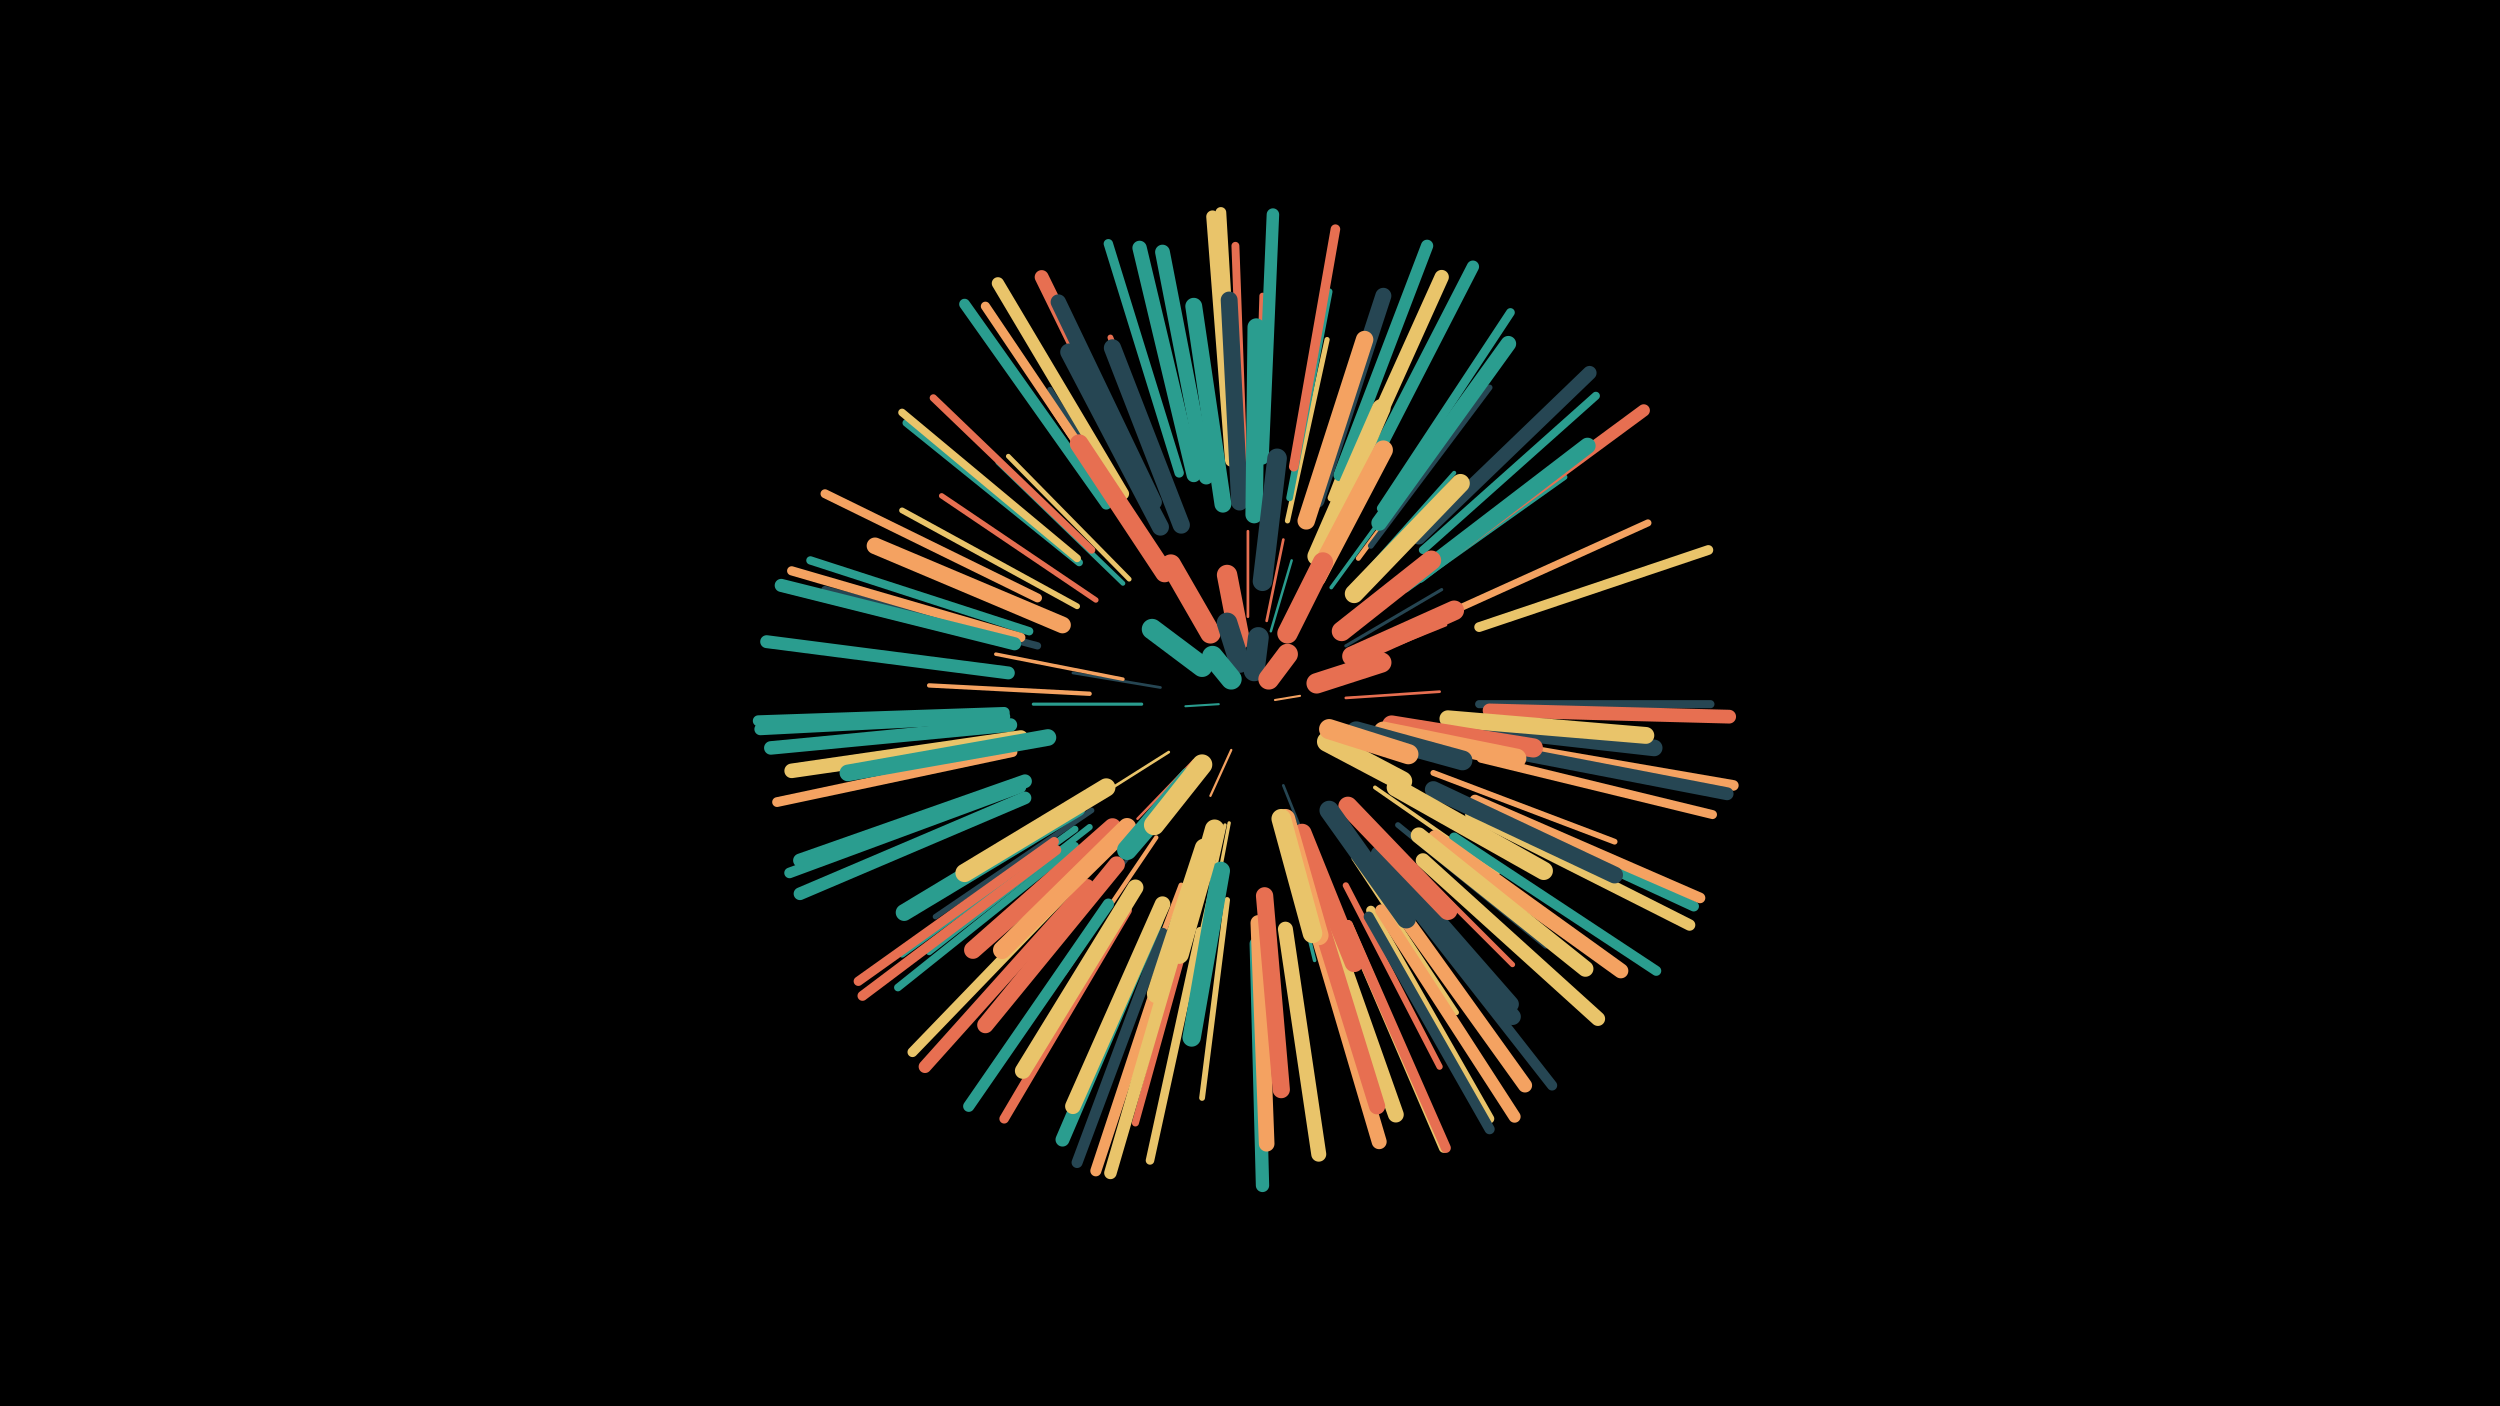 <svg width="1200" height="675" viewBox="-500 -500 1200 675" xmlns="http://www.w3.org/2000/svg"><path d="M-500-500h1200v675h-1200z" fill="#000"/><style>.sparkles path{stroke-linecap:round}</style><g class="sparkles"><path d="M112-164l12-2" stroke-width="1.0" stroke="#f4a2610"/><path d="M85-162l-16 1" stroke-width="1.0" stroke="#2a9d8f1"/><path d="M91-140l-10 22" stroke-width="1.1" stroke="#f4a2612"/><path d="M110-197l10-34" stroke-width="1.2" stroke="#2a9d8f5"/><path d="M73-135l-27 28" stroke-width="1.2" stroke="#e76f517"/><path d="M108-202l8-39" stroke-width="1.3" stroke="#e76f517"/><path d="M99-204l0-41" stroke-width="1.3" stroke="#e76f517"/><path d="M116-123l16 40" stroke-width="1.3" stroke="#2646538"/><path d="M57-170l-42-7" stroke-width="1.3" stroke="#2646538"/><path d="M61-139l-38 24" stroke-width="1.3" stroke="#e9c46a9"/><path d="M146-165l45-3" stroke-width="1.3" stroke="#e76f519"/><path d="M147-181l47-19" stroke-width="1.4" stroke="#e76f51C"/><path d="M48-162l-52 0" stroke-width="1.5" stroke="#2a9d8fD"/><path d="M146-190l46-27" stroke-width="1.5" stroke="#264653D"/><path d="M66-120l-33 43" stroke-width="1.5" stroke="#264653E"/><path d="M90-105l-11 58" stroke-width="1.6" stroke="#e9c46a10"/><path d="M88-104l-13 58" stroke-width="1.6" stroke="#e9c46a11"/><path d="M39-174l-61-12" stroke-width="1.7" stroke="#f4a26113"/><path d="M116-101l15 62" stroke-width="1.7" stroke="#2a9d8f14"/><path d="M139-218l40-55" stroke-width="1.8" stroke="#2a9d8f17"/><path d="M160-122l59 41" stroke-width="1.9" stroke="#e9c46a1A"/><path d="M149-218l49-55" stroke-width="2.0" stroke="#2a9d8f1B"/><path d="M23-167l-77-4" stroke-width="2.1" stroke="#f4a2611E"/><path d="M55-98l-44 65" stroke-width="2.1" stroke="#f4a26120"/><path d="M42-222l-58-59" stroke-width="2.3" stroke="#e9c46a24"/><path d="M39-220l-60-58" stroke-width="2.3" stroke="#2a9d8f25"/><path d="M52-233l-47-71" stroke-width="2.4" stroke="#f4a26127"/><path d="M152-232l51-69" stroke-width="2.4" stroke="#f4a26128"/><path d="M163-100l63 63" stroke-width="2.5" stroke="#e76f512B"/><path d="M118-250l19-87" stroke-width="2.5" stroke="#e9c46a2B"/><path d="M52-238l-48-75" stroke-width="2.6" stroke="#2646532C"/><path d="M26-212l-74-50" stroke-width="2.6" stroke="#e76f512C"/><path d="M150-88l49 74" stroke-width="2.6" stroke="#e9c46a2C"/><path d="M24-111l-75 51" stroke-width="2.6" stroke="#2646532E"/><path d="M171-104l71 58" stroke-width="2.7" stroke="#2646532F"/><path d="M175-217l76-54" stroke-width="2.7" stroke="#2a9d8f30"/><path d="M67-75l-33 87" stroke-width="2.7" stroke="#f4a26131"/><path d="M188-129l87 33" stroke-width="2.8" stroke="#f4a26131"/><path d="M66-250l-33-88" stroke-width="2.8" stroke="#e76f5132"/><path d="M158-238l57-76" stroke-width="2.8" stroke="#26465333"/><path d="M89-68l-12 95" stroke-width="2.8" stroke="#e9c46a34"/><path d="M17-209l-84-46" stroke-width="2.8" stroke="#e9c46a34"/><path d="M23-103l-77 60" stroke-width="3.0" stroke="#2a9d8f37"/><path d="M103-260l3-98" stroke-width="3.0" stroke="#e76f5138"/><path d="M146-75l45 87" stroke-width="3.0" stroke="#e76f5138"/><path d="M119-261l19-99" stroke-width="3.2" stroke="#2a9d8f3D"/><path d="M16-102l-83 60" stroke-width="3.3" stroke="#2a9d8f41"/><path d="M73-62l-28 101" stroke-width="3.4" stroke="#e76f5144"/><path d="M196-206l95-43" stroke-width="3.4" stroke="#f4a26144"/><path d="M-2-190l-102-27" stroke-width="3.5" stroke="#26465346"/><path d="M139-261l38-98" stroke-width="3.5" stroke="#e9c46a46"/><path d="M24-236l-76-73" stroke-width="3.5" stroke="#e76f5146"/><path d="M18-230l-83-67" stroke-width="3.6" stroke="#2a9d8f48"/><path d="M16-94l-85 68" stroke-width="3.7" stroke="#2a9d8f4C"/><path d="M17-232l-84-70" stroke-width="3.7" stroke="#e9c46a4D"/><path d="M97-272l-4-110" stroke-width="3.8" stroke="#e76f5150"/><path d="M210-162l111 0" stroke-width="3.9" stroke="#26465352"/><path d="M183-236l83-74" stroke-width="3.9" stroke="#2a9d8f53"/><path d="M-6-197l-105-34" stroke-width="4.0" stroke="#2a9d8f54"/><path d="M76-53l-24 110" stroke-width="4.1" stroke="#e9c46a57"/><path d="M163-256l62-94" stroke-width="4.2" stroke="#2a9d8f59"/><path d="M-2-213l-102-50" stroke-width="4.3" stroke="#f4a2615D"/><path d="M211-136l111 27" stroke-width="4.3" stroke="#f4a2615E"/><path d="M-10-194l-110-32" stroke-width="4.4" stroke="#f4a2615F"/><path d="M37-258l-64-95" stroke-width="4.4" stroke="#f4a2615F"/><path d="M158-63l57 100" stroke-width="4.5" stroke="#e9c46a62"/><path d="M66-273l-34-110" stroke-width="4.5" stroke="#2a9d8f62"/><path d="M6-96l-94 67" stroke-width="4.5" stroke="#e76f5163"/><path d="M121-276l20-114" stroke-width="4.6" stroke="#e76f5166"/><path d="M41-63l-59 100" stroke-width="4.6" stroke="#e76f5167"/><path d="M210-199l110-37" stroke-width="4.7" stroke="#e9c46a68"/><path d="M-14-139l-113 24" stroke-width="4.7" stroke="#f4a26168"/><path d="M147-56l46 107" stroke-width="4.7" stroke="#e9c46a69"/><path d="M19-79l-81 84" stroke-width="4.8" stroke="#e9c46a6A"/><path d="M147-56l47 107" stroke-width="4.8" stroke="#e76f516B"/><path d="M7-92l-93 70" stroke-width="4.8" stroke="#e76f516B"/><path d="M198-98l97 64" stroke-width="4.8" stroke="#2a9d8f6C"/><path d="M173-71l72 92" stroke-width="4.9" stroke="#2646536D"/><path d="M157-60l58 102" stroke-width="4.9" stroke="#2646536E"/><path d="M207-114l106 49" stroke-width="5.0" stroke="#2a9d8f6F"/><path d="M216-143l116 20" stroke-width="5.1" stroke="#f4a26173"/><path d="M-10-122l-111 41" stroke-width="5.1" stroke="#2a9d8f74"/><path d="M208-116l108 47" stroke-width="5.1" stroke="#f4a26174"/><path d="M93-280l-7-118" stroke-width="5.2" stroke="#e9c46a75"/><path d="M31-258l-68-96" stroke-width="5.2" stroke="#2a9d8f78"/><path d="M58-52l-41 110" stroke-width="5.3" stroke="#26465379"/><path d="M63-50l-37 112" stroke-width="5.3" stroke="#f4a2617A"/><path d="M-18-158l-118 4" stroke-width="5.3" stroke="#2a9d8f7A"/><path d="M32-66l-67 97" stroke-width="5.4" stroke="#2a9d8f7C"/><path d="M206-109l105 53" stroke-width="5.5" stroke="#e9c46a7E"/><path d="M-18-156l-117 6" stroke-width="5.8" stroke="#2a9d8f87"/><path d="M163-63l64 99" stroke-width="5.8" stroke="#f4a26189"/><path d="M39-263l-60-101" stroke-width="5.9" stroke="#e9c46a8A"/><path d="M153-267l54-105" stroke-width="5.9" stroke="#2a9d8f8B"/><path d="M143-272l42-110" stroke-width="5.9" stroke="#2a9d8f8B"/><path d="M194-233l95-70" stroke-width="5.9" stroke="#e76f518B"/><path d="M66-50l-33 113" stroke-width="6.0" stroke="#e9c46a8C"/><path d="M106-280l5-117" stroke-width="6.0" stroke="#2a9d8f8D"/><path d="M91-279l-9-117" stroke-width="6.0" stroke="#e9c46a8E"/><path d="M-8-117l-108 46" stroke-width="6.1" stroke="#2a9d8f8F"/><path d="M22-75l-78 87" stroke-width="6.1" stroke="#e76f5191"/><path d="M-16-177l-116-15" stroke-width="6.2" stroke="#2a9d8f92"/><path d="M215-141l114 22" stroke-width="6.2" stroke="#26465393"/><path d="M-13-191l-112-28" stroke-width="6.3" stroke="#2a9d8f97"/><path d="M103-47l3 116" stroke-width="6.4" stroke="#2a9d8f99"/><path d="M-15-152l-115 11" stroke-width="6.5" stroke="#2a9d8f9B"/><path d="M215-159l115 3" stroke-width="6.6" stroke="#e76f519D"/><path d="M-8-125l-108 38" stroke-width="6.6" stroke="#2a9d8f9E"/><path d="M55-58l-45 105" stroke-width="6.7" stroke="#2a9d8fA1"/><path d="M50-265l-50-102" stroke-width="6.7" stroke="#e76f51A2"/><path d="M181-242l82-79" stroke-width="6.7" stroke="#264653A2"/><path d="M166-71l66 92" stroke-width="6.8" stroke="#f4a261A4"/><path d="M183-87l84 76" stroke-width="6.9" stroke="#e9c46aA6"/><path d="M73-272l-26-109" stroke-width="6.9" stroke="#2a9d8fA6"/><path d="M146-265l46-102" stroke-width="6.9" stroke="#e9c46aA7"/><path d="M-10-146l-110 16" stroke-width="7.0" stroke="#e9c46aAB"/><path d="M79-271l-21-108" stroke-width="7.1" stroke="#2a9d8fAC"/><path d="M117-54l16 108" stroke-width="7.2" stroke="#e9c46aAE"/><path d="M189-98l89 64" stroke-width="7.2" stroke="#f4a261AF"/><path d="M131-57l31 105" stroke-width="7.2" stroke="#f4a261AF"/><path d="M54-259l-46-96" stroke-width="7.4" stroke="#264653B6"/><path d="M162-249l62-86" stroke-width="7.5" stroke="#2a9d8fB7"/><path d="M104-57l4 106" stroke-width="7.5" stroke="#f4a261B7"/><path d="M58-66l-43 97" stroke-width="7.5" stroke="#e9c46aB8"/><path d="M135-64l35 99" stroke-width="7.6" stroke="#e9c46aBA"/><path d="M45-74l-54 88" stroke-width="7.7" stroke="#e9c46aBC"/><path d="M181-99l80 64" stroke-width="7.7" stroke="#e9c46aBE"/><path d="M132-260l32-98" stroke-width="7.7" stroke="#264653BE"/><path d="M181-224l81-62" stroke-width="7.8" stroke="#2a9d8fC0"/><path d="M131-66l30 97" stroke-width="7.8" stroke="#e76f51C0"/><path d="M36-85l-63 77" stroke-width="7.9" stroke="#e76f51C2"/><path d="M163-87l63 75" stroke-width="8.0" stroke="#264653C6"/><path d="M3-146l-96 17" stroke-width="8.0" stroke="#2a9d8fC6"/><path d="M10-200l-90-38" stroke-width="8.0" stroke="#f4a261C7"/><path d="M197-152l97 11" stroke-width="8.0" stroke="#264653C7"/><path d="M95-259l-5-97" stroke-width="8.1" stroke="#264653C8"/><path d="M188-121l87 41" stroke-width="8.1" stroke="#264653C8"/><path d="M17-112l-83 50" stroke-width="8.1" stroke="#2a9d8fC8"/><path d="M87-258l-14-95" stroke-width="8.1" stroke="#2a9d8fC9"/><path d="M162-90l63 72" stroke-width="8.1" stroke="#264653CA"/><path d="M195-155l95 8" stroke-width="8.1" stroke="#e9c46aCA"/><path d="M57-247l-44-84" stroke-width="8.2" stroke="#264653CB"/><path d="M107-70l8 93" stroke-width="8.3" stroke="#e76f51CD"/><path d="M67-248l-33-85" stroke-width="8.3" stroke="#264653CF"/><path d="M127-250l28-87" stroke-width="8.4" stroke="#f4a261D0"/><path d="M102-253l1-90" stroke-width="8.4" stroke="#2a9d8fD1"/><path d="M34-103l-67 59" stroke-width="8.5" stroke="#e76f51D3"/><path d="M41-103l-60 59" stroke-width="8.7" stroke="#f4a261D9"/><path d="M86-82l-14 80" stroke-width="8.8" stroke="#2a9d8fDB"/><path d="M170-122l71 40" stroke-width="8.8" stroke="#e9c46aDC"/><path d="M31-122l-68 41" stroke-width="8.8" stroke="#e9c46aDD"/><path d="M132-233l31-71" stroke-width="8.9" stroke="#e9c46aDF"/><path d="M59-225l-41-62" stroke-width="9.0" stroke="#e76f51E2"/><path d="M78-93l-23 70" stroke-width="9.0" stroke="#e9c46aE3"/><path d="M150-215l51-53" stroke-width="9.0" stroke="#e9c46aE3"/><path d="M168-152l68 11" stroke-width="9.2" stroke="#e76f51E7"/><path d="M147-113l48 50" stroke-width="9.2" stroke="#e76f51E7"/><path d="M132-223l32-61" stroke-width="9.2" stroke="#f4a261E7"/><path d="M125-100l25 62" stroke-width="9.2" stroke="#e76f51E8"/><path d="M164-149l64 13" stroke-width="9.3" stroke="#f4a261E9"/><path d="M138-111l37 52" stroke-width="9.3" stroke="#264653EA"/><path d="M83-102l-17 60" stroke-width="9.3" stroke="#e9c46aEB"/><path d="M106-221l7-59" stroke-width="9.4" stroke="#264653ED"/><path d="M117-107l16 56" stroke-width="9.4" stroke="#f4a261EE"/><path d="M115-107l15 55" stroke-width="9.4" stroke="#e9c46aEE"/><path d="M144-197l43-34" stroke-width="9.5" stroke="#e76f51F0"/><path d="M149-185l49-22" stroke-width="9.5" stroke="#e76f51F1"/><path d="M151-149l51 14" stroke-width="9.5" stroke="#264653F1"/><path d="M71-127l-30 35" stroke-width="9.6" stroke="#2a9d8fF5"/><path d="M137-144l36 19" stroke-width="9.7" stroke="#e9c46aF7"/><path d="M138-150l38 12" stroke-width="9.7" stroke="#f4a261F7"/><path d="M118-196l17-34" stroke-width="9.8" stroke="#e76f51F8"/><path d="M81-196l-19-33" stroke-width="9.8" stroke="#e76f51F8"/><path d="M77-133l-23 29" stroke-width="9.8" stroke="#e9c46aF8"/><path d="M132-172l31-10" stroke-width="9.8" stroke="#e76f51F9"/><path d="M95-193l-6-31" stroke-width="9.8" stroke="#e76f51FA"/><path d="M77-180l-24-18" stroke-width="9.9" stroke="#2a9d8fFA"/><path d="M95-182l-6-19" stroke-width="9.9" stroke="#264653FD"/><path d="M102-178l2-16" stroke-width="10.0" stroke="#264653FD"/><path d="M109-174l9-12" stroke-width="10.0" stroke="#e76f51FD"/><path d="M91-174l-9-11" stroke-width="10.0" stroke="#2a9d8fFE"/></g></svg>